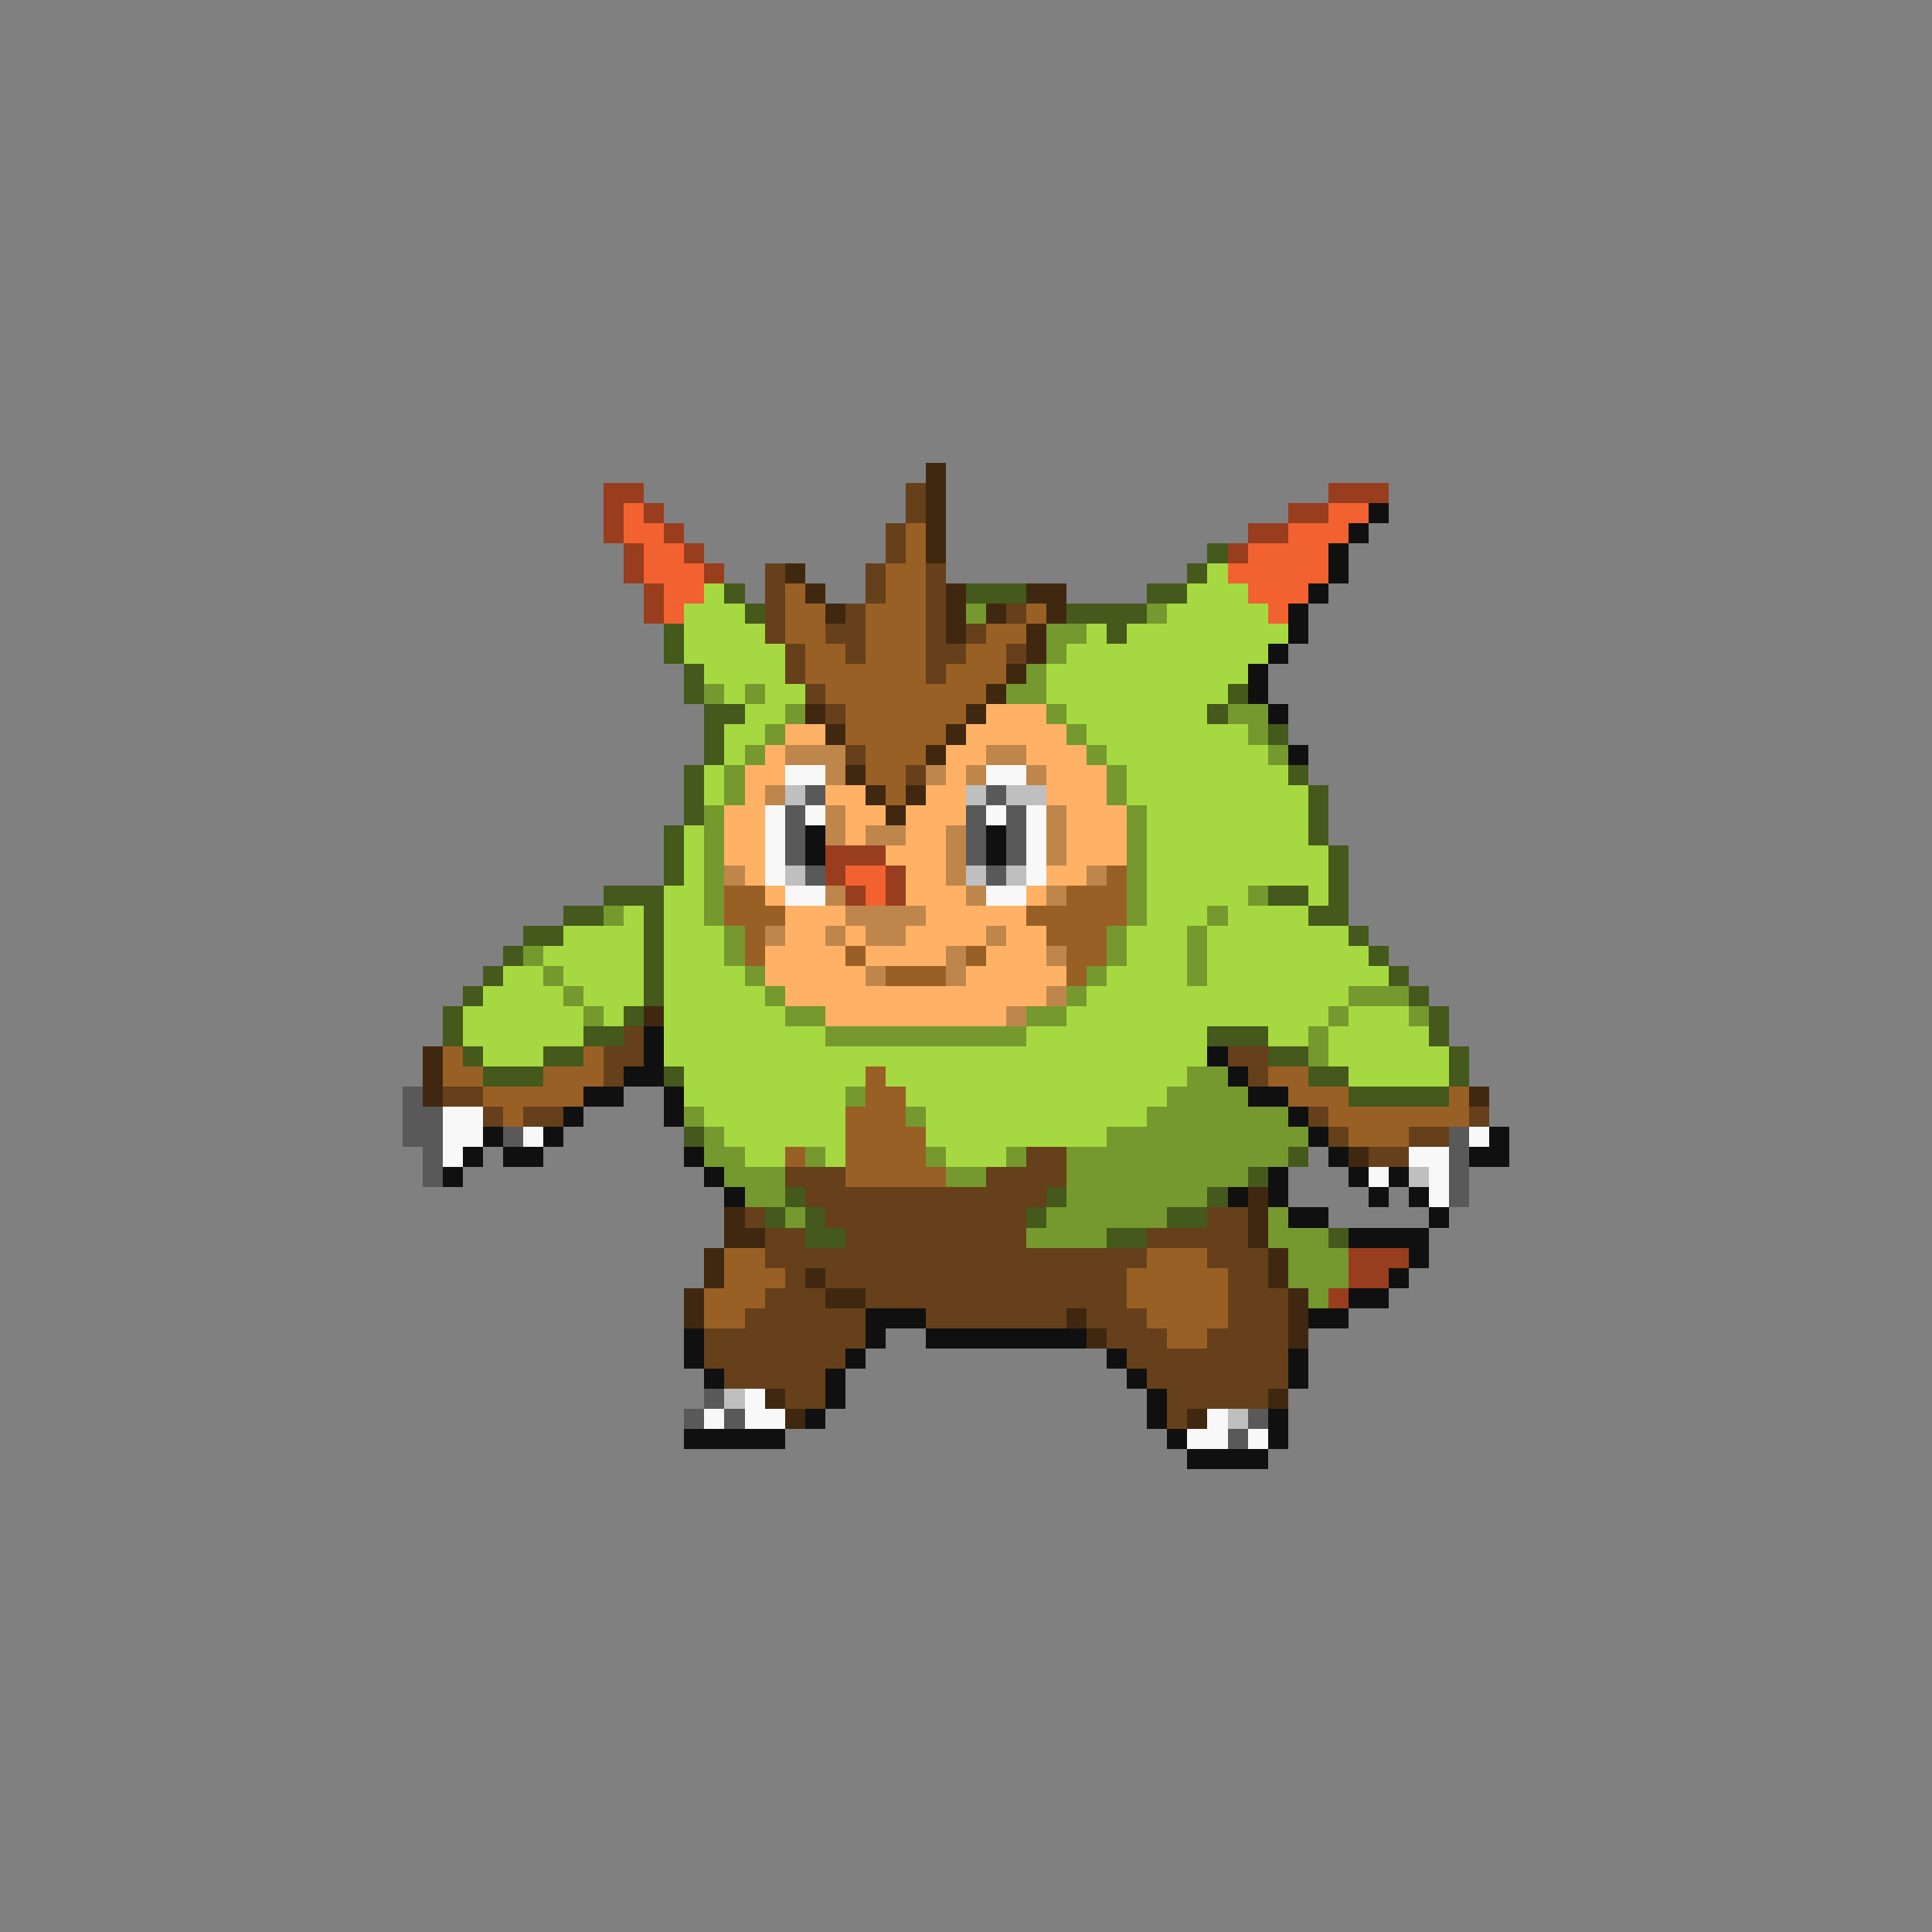 <svg xmlns="http://www.w3.org/2000/svg" viewBox="0 -0.5 96 96" shape-rendering="crispEdges">
<rect x="0" y="-0.5" width="96" height="96" fill="#808080" stroke="none"/>
<path stroke="#402810" d="M46 23h1M46 24h1M46 25h1M46 26h1M46 27h1M39 28h1M40 29h1M47 29h1M51 29h2M41 30h1M47 30h1M49 30h1M52 30h1M47 31h1M51 31h1M51 32h1M50 33h1M49 34h1M40 35h1M48 35h1M41 36h1M47 36h1M46 37h1M42 38h1M43 39h1M45 39h1M44 40h1M32 50h1M21 52h1M21 53h1M21 54h1M73 54h1M67 57h1M62 59h1M36 60h1M62 60h1M36 61h2M62 61h1M35 62h1M63 62h1M35 63h1M40 63h1M63 63h1M34 64h1M41 64h2M64 64h1M34 65h1M53 65h1M64 65h1M54 66h1M64 66h1M38 69h1M63 69h1M39 70h1M59 70h1" />
<path stroke="#993d1f" d="M30 24h2M66 24h3M30 25h1M32 25h1M64 25h2M30 26h1M33 26h1M62 26h2M31 27h1M34 27h1M61 27h1M31 28h1M35 28h1M32 29h1M32 30h1M41 42h3M41 43h1M44 43h1M42 44h1M44 44h1M67 62h3M67 63h2M66 64h1" />
<path stroke="#66401a" d="M45 24h1M45 25h1M44 26h1M44 27h1M38 28h1M43 28h1M46 28h1M38 29h1M43 29h1M46 29h1M38 30h1M42 30h1M46 30h1M50 30h1M38 31h1M41 31h2M46 31h1M48 31h1M39 32h1M42 32h1M46 32h2M50 32h1M39 33h1M46 33h1M40 34h1M41 35h1M42 37h1M45 38h1M31 51h1M30 52h2M61 52h2M30 53h1M62 53h1M22 54h2M24 55h1M26 55h2M65 55h1M73 55h1M66 56h1M70 56h2M51 57h2M68 57h2M39 58h3M49 58h4M40 59h12M37 60h1M41 60h10M60 60h2M38 61h2M42 61h9M57 61h5M38 62h19M60 62h3M39 63h1M41 63h15M61 63h2M38 64h3M43 64h13M61 64h3M37 65h6M46 65h7M54 65h3M61 65h3M35 66h8M55 66h3M60 66h4M35 67h7M56 67h8M36 68h5M57 68h7M39 69h2M58 69h5M58 70h1" />
<path stroke="#f26130" d="M31 25h1M66 25h2M31 26h2M64 26h3M32 27h2M62 27h4M32 28h3M61 28h5M33 29h2M62 29h3M33 30h1M63 30h1M42 43h2M43 44h1" />
<path stroke="#101010" d="M68 25h1M67 26h1M66 27h1M66 28h1M65 29h1M64 30h1M64 31h1M63 32h1M62 33h1M62 34h1M63 35h1M64 37h1M40 41h1M49 41h1M40 42h1M49 42h1M32 51h1M32 52h1M60 52h1M31 53h2M61 53h1M29 54h2M33 54h1M62 54h2M28 55h1M33 55h1M64 55h1M24 56h1M27 56h1M65 56h1M74 56h1M23 57h1M25 57h2M34 57h1M66 57h1M73 57h2M22 58h1M35 58h1M63 58h1M67 58h1M69 58h1M36 59h1M61 59h1M63 59h1M68 59h1M70 59h1M64 60h2M71 60h1M67 61h4M70 62h1M69 63h1M67 64h2M43 65h3M65 65h2M34 66h1M43 66h1M46 66h8M34 67h1M42 67h1M55 67h1M64 67h1M35 68h1M41 68h1M56 68h1M64 68h1M41 69h1M57 69h1M40 70h1M57 70h1M63 70h1M34 71h5M58 71h1M63 71h1M59 72h4" />
<path stroke="#996026" d="M45 26h1M45 27h1M44 28h2M39 29h1M44 29h2M39 30h2M43 30h3M51 30h1M39 31h2M43 31h3M49 31h2M40 32h2M43 32h3M48 32h2M40 33h6M47 33h3M41 34h8M42 35h6M42 36h5M43 37h3M43 38h2M44 39h1M55 43h1M36 44h2M53 44h3M36 45h3M51 45h5M37 46h1M52 46h3M37 47h1M42 47h1M48 47h1M53 47h2M44 48h3M53 48h1M22 52h1M29 52h1M22 53h2M27 53h3M43 53h1M63 53h2M24 54h5M43 54h2M64 54h3M72 54h1M25 55h1M42 55h3M66 55h7M42 56h4M67 56h3M39 57h1M42 57h4M42 58h5M36 62h2M57 62h3M36 63h3M56 63h5M35 64h3M56 64h5M35 65h2M57 65h4M58 66h2" />
<path stroke="#44591b" d="M60 27h1M59 28h1M36 29h1M48 29h3M57 29h2M37 30h1M53 30h4M33 31h1M55 31h1M33 32h1M34 33h1M34 34h1M61 34h1M35 35h2M60 35h1M35 36h1M63 36h1M35 37h1M34 38h1M64 38h1M34 39h1M65 39h1M34 40h1M65 40h1M33 41h1M65 41h1M33 42h1M66 42h1M33 43h1M66 43h1M30 44h3M63 44h2M66 44h1M28 45h2M32 45h1M65 45h2M26 46h2M32 46h1M67 46h1M25 47h1M32 47h1M68 47h1M24 48h1M32 48h1M69 48h1M23 49h1M32 49h1M70 49h1M22 50h1M31 50h1M71 50h1M22 51h1M29 51h2M60 51h3M71 51h1M23 52h1M27 52h2M63 52h2M72 52h1M24 53h3M33 53h1M65 53h2M72 53h1M67 54h5M34 56h1M64 57h1M62 58h1M39 59h1M52 59h1M60 59h1M38 60h1M40 60h1M51 60h1M58 60h2M40 61h2M55 61h2M66 61h1" />
<path stroke="#a6d941" d="M60 28h1M35 29h1M59 29h3M34 30h3M58 30h5M34 31h4M54 31h1M56 31h8M34 32h5M53 32h10M35 33h4M52 33h10M36 34h1M38 34h2M52 34h9M37 35h2M53 35h7M36 36h2M54 36h8M36 37h1M55 37h8M35 38h1M56 38h8M35 39h1M56 39h9M57 40h8M34 41h1M57 41h8M34 42h1M57 42h9M34 43h1M57 43h9M33 44h2M57 44h5M65 44h1M31 45h1M33 45h2M57 45h3M61 45h4M28 46h4M33 46h3M56 46h3M60 46h7M27 47h5M33 47h3M56 47h3M60 47h8M25 48h2M28 48h4M33 48h4M55 48h4M60 48h9M24 49h4M29 49h3M33 49h5M54 49h13M23 50h6M30 50h1M33 50h6M53 50h13M67 50h3M23 51h6M33 51h8M51 51h9M63 51h2M66 51h5M24 52h3M33 52h27M66 52h6M34 53h9M44 53h15M67 53h5M34 54h8M45 54h13M35 55h7M46 55h11M36 56h6M46 56h9M37 57h2M41 57h1M47 57h3" />
<path stroke="#75992e" d="M48 30h1M57 30h1M52 31h2M52 32h1M51 33h1M35 34h1M37 34h1M50 34h2M39 35h1M52 35h1M61 35h2M38 36h1M53 36h1M62 36h1M37 37h1M54 37h1M63 37h1M36 38h1M55 38h1M36 39h1M55 39h1M35 40h1M56 40h1M35 41h1M56 41h1M35 42h1M56 42h1M35 43h1M56 43h1M35 44h1M56 44h1M62 44h1M30 45h1M35 45h1M56 45h1M60 45h1M36 46h1M55 46h1M59 46h1M26 47h1M36 47h1M55 47h1M59 47h1M27 48h1M37 48h1M54 48h1M59 48h1M28 49h1M38 49h1M53 49h1M67 49h3M29 50h1M39 50h2M51 50h2M66 50h1M70 50h1M41 51h10M65 51h1M65 52h1M59 53h2M42 54h1M58 54h4M34 55h1M45 55h1M57 55h7M35 56h1M55 56h10M35 57h2M40 57h1M46 57h1M50 57h1M53 57h11M36 58h3M47 58h2M53 58h9M37 59h2M53 59h7M39 60h1M52 60h6M63 60h1M51 61h4M63 61h3M64 62h3M64 63h3M65 64h1" />
<path stroke="#ffb266" d="M49 35h3M39 36h2M48 36h5M38 37h1M47 37h2M51 37h3M37 38h2M47 38h1M52 38h3M37 39h1M41 39h2M46 39h2M52 39h3M36 40h2M42 40h2M45 40h3M53 40h3M36 41h2M42 41h1M45 41h2M53 41h3M36 42h2M44 42h3M53 42h3M37 43h1M45 43h2M52 43h2M38 44h1M45 44h3M51 44h1M39 45h3M46 45h5M39 46h2M42 46h1M45 46h4M50 46h2M38 47h4M43 47h4M49 47h3M38 48h5M48 48h5M39 49h13M41 50h9" />
<path stroke="#bf864c" d="M39 37h3M49 37h2M41 38h1M46 38h1M48 38h1M51 38h1M38 39h1M41 40h1M52 40h1M41 41h1M43 41h2M47 41h1M52 41h1M47 42h1M52 42h1M36 43h1M47 43h1M54 43h1M41 44h1M48 44h1M52 44h1M42 45h4M38 46h1M41 46h1M43 46h2M49 46h1M47 47h1M52 47h1M43 48h1M47 48h1M52 49h1M50 50h1" />
<path stroke="#f8f8f8" d="M39 38h2M49 38h2M38 40h1M40 40h1M49 40h1M51 40h1M38 41h1M51 41h1M38 42h1M51 42h1M38 43h1M51 43h1M39 44h2M49 44h2M22 55h2M22 56h2M26 56h1M73 56h1M22 57h1M70 57h2M68 58h1M71 58h1M71 59h1M37 69h1M35 70h1M37 70h2M60 70h1M59 71h2M62 71h1" />
<path stroke="#bfbfbf" d="M39 39h1M48 39h1M50 39h2M39 43h1M48 43h1M50 43h1M70 58h1M36 69h1M61 70h1" />
<path stroke="#595959" d="M40 39h1M49 39h1M39 40h1M48 40h1M50 40h1M39 41h1M48 41h1M50 41h1M39 42h1M48 42h1M50 42h1M40 43h1M49 43h1M20 54h1M20 55h2M20 56h2M25 56h1M72 56h1M21 57h1M72 57h1M21 58h1M72 58h1M72 59h1M35 69h1M34 70h1M36 70h1M62 70h1M61 71h1" />
</svg>